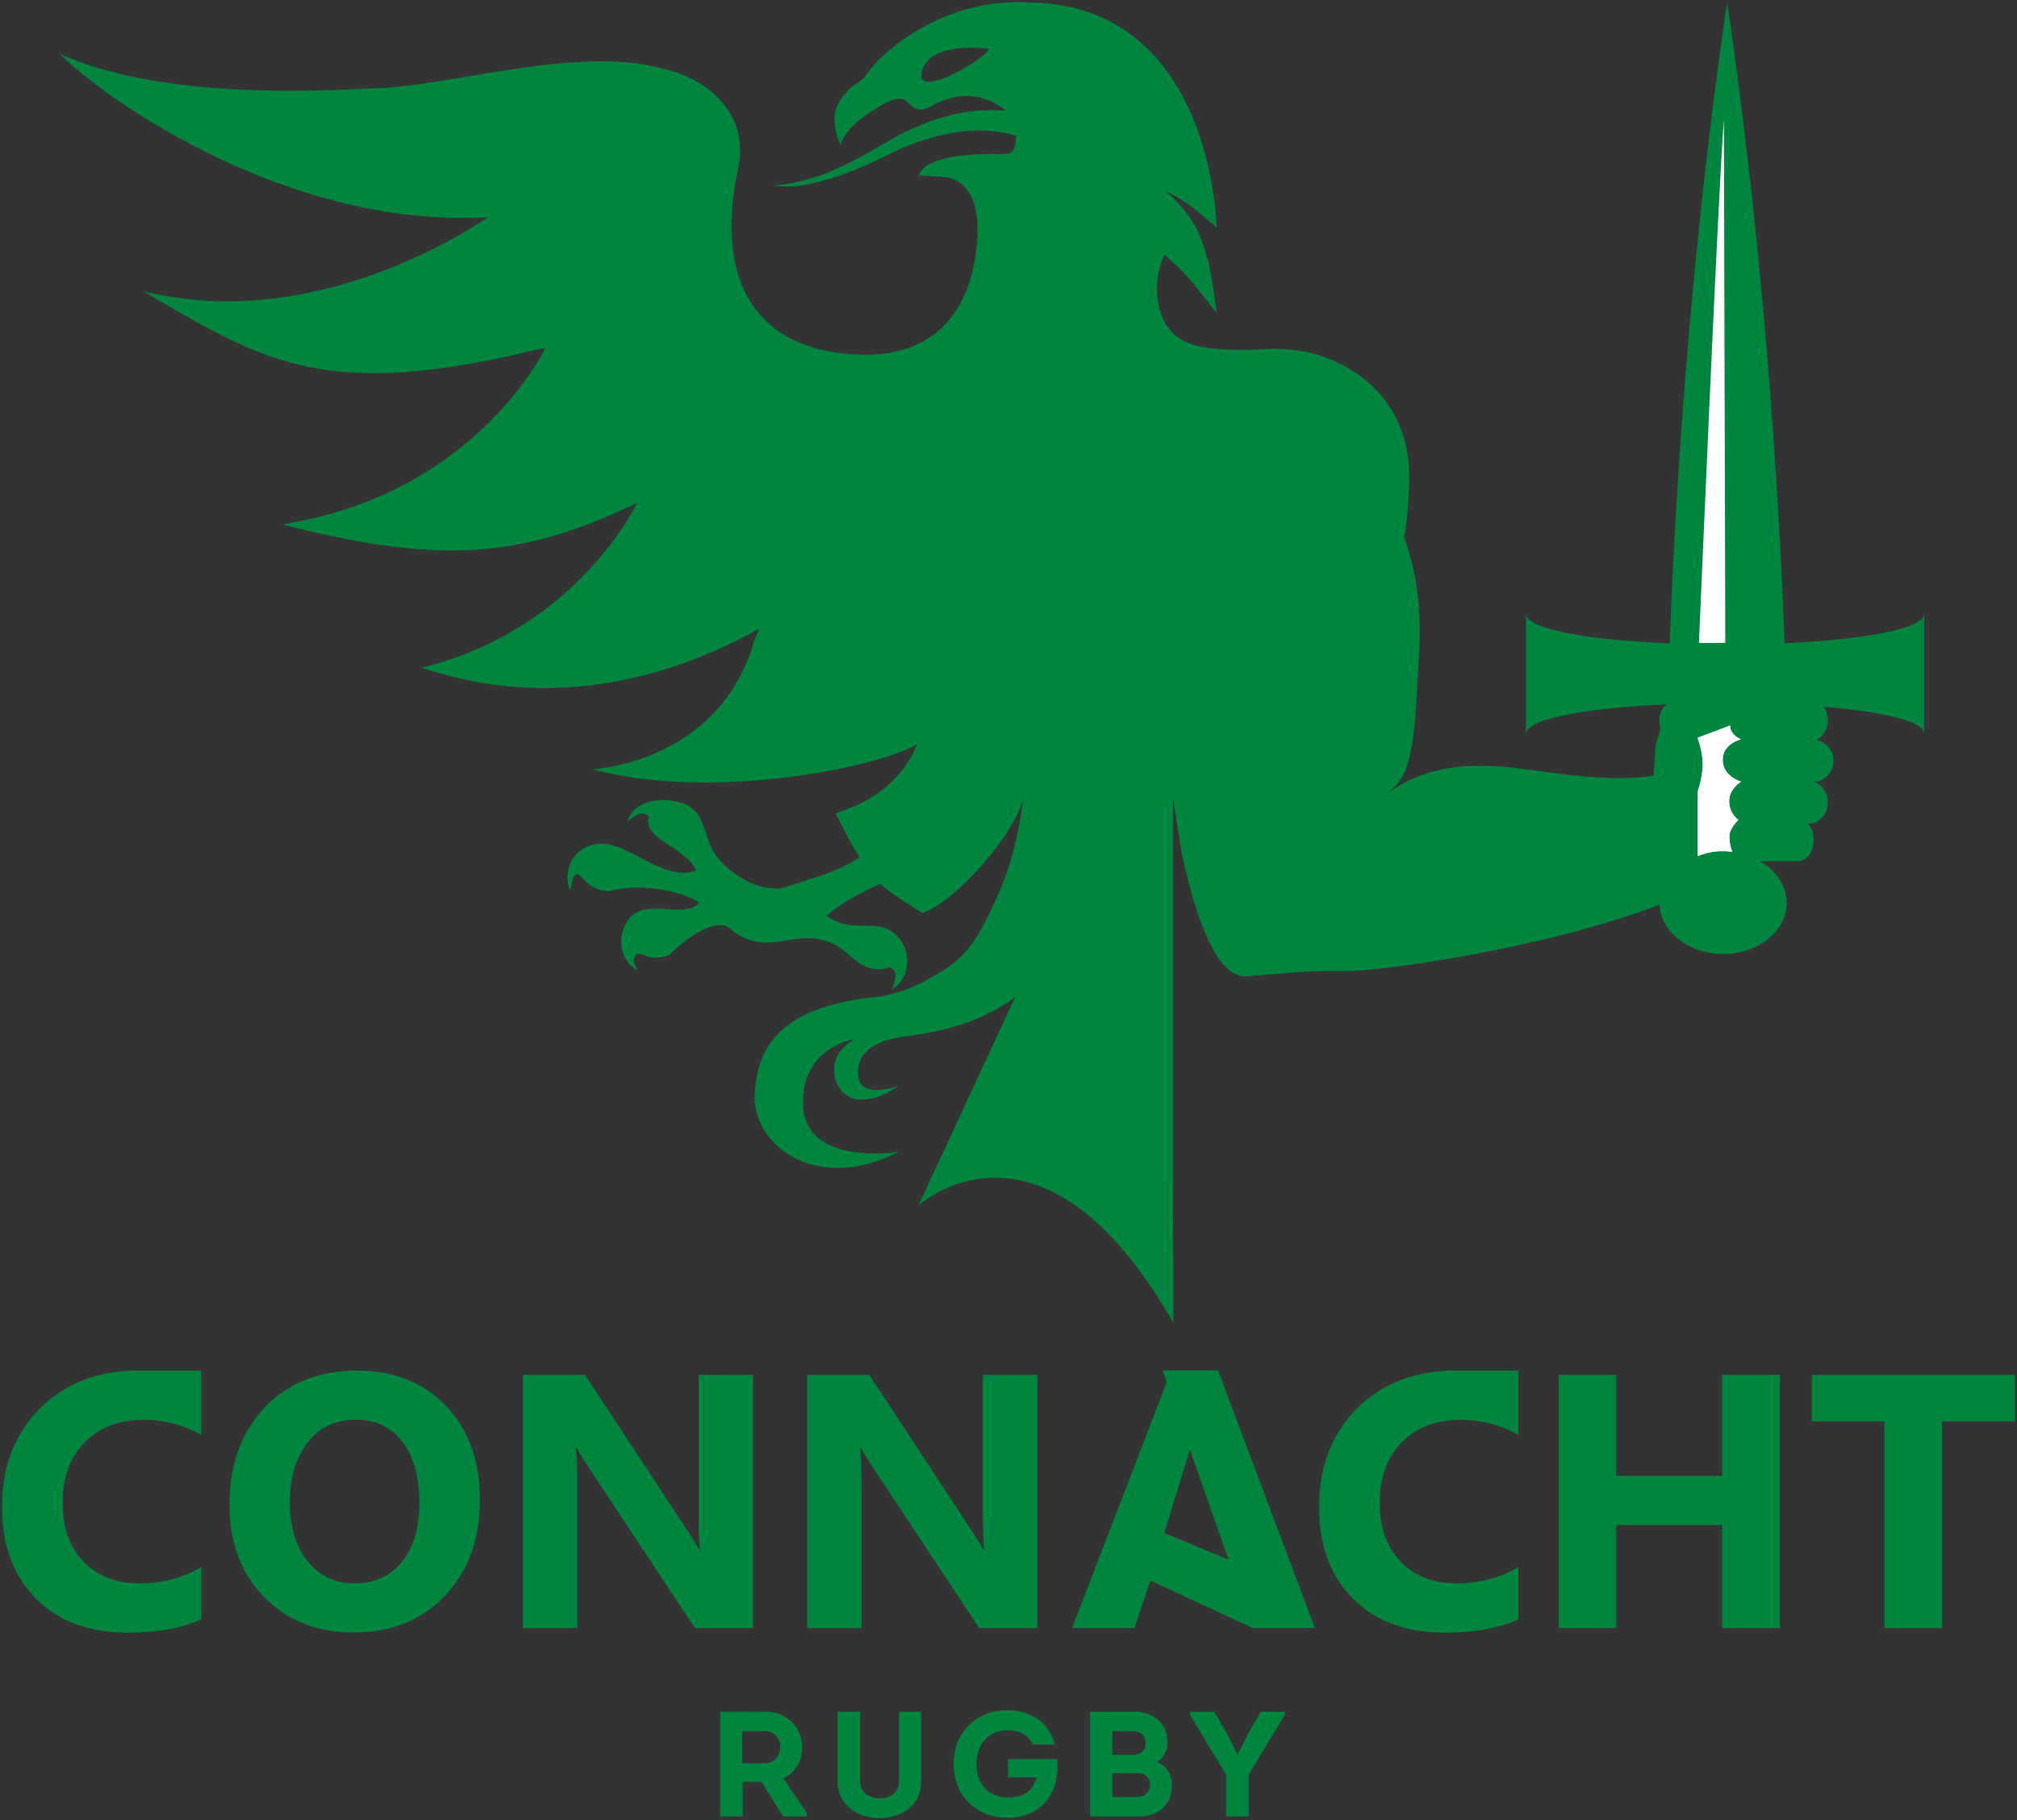 <?xml version="1.0" encoding="utf-8"?>
<!-- Generator: Adobe Illustrator 26.0.2, SVG Export Plug-In . SVG Version: 6.00 Build 0)  -->
<svg version="1.1"
	 id="Layer_1" xmlns:cc="http://creativecommons.org/ns#" xmlns:dc="http://purl.org/dc/elements/1.1/" xmlns:inkscape="http://www.inkscape.org/namespaces/inkscape" xmlns:rdf="http://www.w3.org/1999/02/22-rdf-syntax-ns#" xmlns:sodipodi="http://sodipodi.sourceforge.net/DTD/sodipodi-0.dtd" xmlns:svg="http://www.w3.org/2000/svg"
	 xmlns="http://www.w3.org/2000/svg" xmlns:xlink="http://www.w3.org/1999/xlink" x="0px" y="0px" width="1002px" height="904.2px"
	 viewBox="0 0 1002 904.2" style="enable-background:new 0 0 1002 904.2;" xml:space="preserve">
<rect x="0" y="0" width="1002" height="904.2" fill="#333333" stroke="none"/>
<style type="text/css">
	.st0{fill:#00853F;}
	.st1{fill:#FFFFFF;}
	.st2{fill:none;stroke:#EF3F2B;stroke-width:1.23;stroke-miterlimit:10;}
</style>
<sodipodi:namedview  bordercolor="#666666" borderopacity="1" fit-margin-bottom="1" fit-margin-left="1" fit-margin-right="1" fit-margin-top="1" gridtolerance="10" guidetolerance="10" id="namedview10009" inkscape:current-layer="Layer_1" inkscape:cx="501" inkscape:cy="452.2" inkscape:pageopacity="0" inkscape:pageshadow="2" inkscape:window-height="705" inkscape:window-maximized="1" inkscape:window-width="1366" inkscape:window-x="-8" inkscape:window-y="-8" inkscape:zoom="0.236" objecttolerance="10" pagecolor="#ffffff" showgrid="false">
	</sodipodi:namedview>
<g id="g10006" transform="translate(1,-47.967)">
	<g id="g9984">
		<path id="path9956" inkscape:connector-curvature="0" class="st0" d="M753.3,733.6v27.3c-8.5-5-18.2-7.5-29-7.5
			c-11.9,0-21.5,3.7-28.9,11.1c-7.3,7.4-11,17.5-11,30.2c0,12.2,3.5,21.9,10.4,29.1c6.9,7.2,16.2,10.8,27.9,10.8
			c11.2,0,21.4-2.7,30.6-8.1v25.9c-9.3,4.4-21.4,6.7-36.3,6.7c-19.5,0-34.8-5.7-46-17s-16.7-26.5-16.7-45.4c0-20.1,6.3-36.4,18.8-49
			c12.5-12.5,28.8-18.8,48.8-18.8h31.3L753.3,733.6z"/>
		<path id="path9958" inkscape:connector-curvature="0" class="st0" d="M99,733.6v27.3c-8.5-5-18.2-7.5-29-7.5
			c-11.9,0-21.5,3.7-28.9,11.1c-7.3,7.4-11,17.5-11,30.2c0,12.2,3.5,21.9,10.4,29.1c6.9,7.2,16.2,10.8,27.9,10.8
			c11.2,0,21.4-2.7,30.6-8.1v25.9c-9.3,4.4-21.4,6.7-36.3,6.7c-19.5,0-34.8-5.7-46-17C5.6,830.7,0,815.5,0,796.7
			c0-20.1,6.3-36.4,18.8-49c12.5-12.5,28.8-18.8,48.8-18.8h31.3L99,733.6z"/>
		<path id="path9960" inkscape:connector-curvature="0" class="st0" d="M175.8,753.3c-10,0-18,3.7-23.9,11.2s-8.9,17.3-8.9,29.6
			c0,12.5,3,22.3,8.9,29.6s13.6,10.9,23.2,10.9c9.9,0,17.7-3.5,23.5-10.6c5.8-7,8.7-16.8,8.7-29.3c0-13-2.8-23.2-8.4-30.4
			C193.3,756.9,185.6,753.3,175.8,753.3 M174.6,859c-18.2,0-33-5.9-44.4-17.6c-11.5-11.7-17.2-27-17.2-45.8c0-19.9,5.8-36,17.4-48.3
			c11.6-12.3,27-18.4,46.2-18.4c18.1,0,32.8,5.9,44,17.6c11.2,11.8,16.8,27.3,16.8,46.5c0,19.8-5.8,35.7-17.4,47.8
			C208.4,853,193.3,859,174.6,859"/>
		<path id="path9962" inkscape:connector-curvature="0" class="st0" d="M373.1,856.8h-28.9l-52.3-79.1c-3.1-4.6-5.2-8.1-6.4-10.4
			h-0.4c0.5,4.4,0.7,11.2,0.7,20.4v69.1h-27V731h30.8l50.4,76.6c2.3,3.5,4.4,6.9,6.4,10.3h0.4c-0.5-2.9-0.7-8.7-0.7-17.3V731h27
			V856.8z"/>
		<path id="path9964" inkscape:connector-curvature="0" class="st0" d="M514.3,856.8h-28.9l-52.3-79.1c-3.1-4.6-5.2-8.1-6.4-10.4
			h-0.4c0.5,4.4,0.7,11.2,0.7,20.4v69.1h-27V731h30.8l50.4,76.6c2.3,3.5,4.4,6.9,6.4,10.3h0.4c-0.5-2.9-0.7-8.7-0.7-17.3V731h27
			L514.3,856.8z"/>
		<polygon id="polygon9966" class="st0" points="854.5,805.6 801.9,805.6 801.9,856.8 773.3,856.8 773.3,731 801.9,731 801.9,781.2 
			854.5,781.2 854.5,731 883.2,731 883.2,856.8 854.5,856.8 		"/>
		<polygon id="polygon9968" class="st0" points="935.1,754.1 935.1,856.8 963.8,856.8 963.8,754.1 1000,754.1 1000,731 899.1,731 
			899.1,754.1 		"/>
		<g id="g9978">
			<path id="path9970" inkscape:connector-curvature="0" class="st0" d="M378.9,924c4.7,0,7.7-3.6,7.7-8.1c0-4.4-2.9-7.9-7.7-7.9
				h-11.2v16H378.9z M399.9,948.8v1.6H388l-10.7-17.2H368v17.2h-11.2v-52c7.4,0,14.8-0.1,22.3,0c11.9,0,18.4,8.6,18.4,17.8
				c0,6.6-3.4,12.4-9.3,15.3L399.9,948.8z"/>
			<path id="path9972" inkscape:connector-curvature="0" class="st0" d="M415.1,933.2v-34.8h11.2V933c0,5.6,4.5,8.4,9.7,8.4
				c5.1,0,9.6-2.8,9.6-8.4v-34.6h11v34.8c0,11.7-9.6,18-20.6,18S415.1,944.8,415.1,933.2"/>
			<path id="path9974" inkscape:connector-curvature="0" class="st0" d="M499.3,897.6c10.3,0,20.7,5,23.7,17.1h-10.9
				c-2.6-5.1-6.8-7.1-12.7-7.1c-9.8,0-15.3,7.4-15.3,16.7c0,9.9,6,16.7,15.3,16.7c7.1,0,12.4-2.2,14.6-10h-14.2v-9.1h24.4
				c0.3,5,0.1,9.6-1.6,14.3c-3.9,10.5-13.3,14.9-23.2,14.9c-13.8,0-26.6-9.5-26.6-26.8C472.8,907.1,485.6,897.6,499.3,897.6"/>
			<path id="path9976" inkscape:connector-curvature="0" class="st0" d="M551.6,928.8v11.9H564c3.8,0,6-2.2,6.3-5.7
				c0.1-2.1-0.7-4-2.3-5.1c-1.3-0.9-2.8-1-4.5-1h-11.9V928.8z M551.6,908v11.8h10.2c3.8,0,6.2-2.1,6.3-5.6c0.1-3.8-2.4-6.2-6.3-6.2
				H551.6z M573.8,923.4c4.8,2,7.4,6.2,7.4,11.6c0,9.1-6.1,15.4-16.5,15.4h-24.2v-52h22.1c9.5,0,16.4,5.7,16.4,15.4
				C579,917.6,577.1,921.4,573.8,923.4"/>
		</g>
		<polygon id="polygon9980" class="st0" points="625.3,898.4 637.2,898.4 637.2,900 619.3,929.6 619.3,950.4 608.1,950.4 
			608.1,929.6 590.2,900 590.2,898.4 602.2,898.4 608.7,909.4 613.6,919.4 613.9,919.4 619.1,909.1 		"/>
		<path id="path9982" inkscape:connector-curvature="0" class="st0" d="M621.3,856.8h30.9l-48.1-128h-27.5l2,5.8l-0.8,2.2l-46.2,120
			h31l7.9-23.6L621.3,856.8L621.3,856.8z M609.3,822.8l-31.9-13.2l12.7-41.5"/>
	</g>
	<path id="path9986" inkscape:connector-curvature="0" class="st1" d="M902.6,353.4"/>
	<path id="path9988" inkscape:connector-curvature="0" class="st1" d="M856.2,346.8"/>
	<path id="path9990" inkscape:connector-curvature="0" class="st1" d="M856.2,422.3"/>
	<path id="path9992" inkscape:connector-curvature="0" class="st2" d="M651.6,330.1"/>
	<path id="path9994" inkscape:connector-curvature="0" class="st2" d="M633.7,223.7"/>
	<path id="path9996" inkscape:connector-curvature="0" class="st0" d="M581.3,177.8c4.8,2.4,22,25.3,22,25.3s-2.6-20.2-4.2-25.7
		C597.6,171.9,581.3,177.8,581.3,177.8z"/>
	<path id="path9998" inkscape:connector-curvature="0" class="st0" d="M208.2,379.8h0.1c-0.2-0.1-0.5-0.2-0.7-0.2L208.2,379.8z
		 M366.1,129.5c4.2-24.6-14.5-42.3-37.8-47.4l0.6,0.2c-40.3-12-102.8,7.4-139.2,9.3c-36.3,1.9-110.7,5.5-161-16.8
		c22.3,22.3,113.2,86.8,212.5,81.1h0.1c0,0-80.4,57.8-168.2,37.4l-2.8-0.6c62.4,36.9,92.1,54.3,198.5,28.2l0.8,0.6
		c0,0-34,70.7-127.3,86.4l-2.9,0.7c77.7,19.7,117.5,17.3,176.1-10.8c0,0-29.6,63.1-107.1,81.9c67.2,22.6,126.5,3.5,167.8-19.4
		l-2.6,6.2c-11.8,42.2-48.4,60.5-80,63.7h-0.2l0.7,0.2c60.5,15.8,143-1.7,160.6-12.8c-6.4,15.9-20,28.3-41,34.5l0.5-0.1
		c1.6,3.7,9,17.9,11.8,21.9c-11.2,7.7-26,11-38.7,15.4c-11.4,1.1-22.3-5.3-30-13.1c-9.9-10-6-23.8-18.4-28.9
		c-7.8-3.1-23.4-3.3-27.8,7.5c-1.7,4.2,5.1-6.3,10.2-1.2c-3,12,17.7,14.4,23.6,26.9c-14.6,5.5-31-11.2-44.4-13.2
		c-12.1-1.7-22.9,8.7-18.6,22.6c2.2-2.2,0-5.9,3.7-7.7c2.7,0.2,5.3,8.1,15.8,8.5c22.4-5.5,44,3.7,44.8,6c-7.4,7.4-23.4-1.4-32.5,5.6
		c-7.6,5.8-9.3,21.5,2.1,27.9c-2.3-4.9-2.7-5-0.7-8.2c2.5-1.3,6.8,4.2,16.4,0.4c5.8-6.1,20.6-17.9,29-14c20.3,17.9,34-2.1,54.4,9.5
		c7,4.1,13,14.8,26.2,10.7c4.7,2.2,2.2,6.5,1.2,10.8c11.4-7.1,9-25.2-2.9-30c-9-3.9-18.4,1.8-29.9-6.5c9.6-7.6,16.2-10.9,26.7-15.9
		c3.7,3.9,17.9,12.6,20.9,14.4l-0.2,0.2c16.7-4.9,48.7-41.9,50.6-58.6c-1.2,10.7-4.1,30.4-12.7,49.5c-8.6,19-14.4,31.7-33.3,41
		c0,0-8.8,6.4-25.3,9.6l-3.5,0.3c-42.3,5-57,21-58.8,47.6c-1.7,25.2,29.8,50.6,71.7,29.2c0,0-47.7,7.9-47.7-24.5
		c0-27.9,25.3-31.3,25.3-31.3s-12,6.1-9.5,18.2c0.8,5.9,5.9,11.7,12.8,11.7c10.9-0.1,18.6-6.8,18.6-6.8s-18.6,6.8-19.8-4.9
		c-1.2-12,8.8-17.8,23.1-19.7c0,0,12.6-1.4,24.5-4.8c19-5.4,30.6-14.9,30.6-14.9l-2.5,5.1l-45.7,98.5c0,0,61.3-56,126.6,58.4
		l-0.2-70.4V504.4v-0.7v-59.2l4.3,27.1c5.2,24.3,15.7,62.7,32.2,61.4c22-1.6,28.1-2.9,49.8-2.6c17.1,0.2,100.4-11.6,155.4-33
		c0.7,13.6,14.5,24.5,31.6,24.5c17.5,0,31.6-11.4,31.6-25.4c0-8.5-5.3-16.1-13.3-20.7h18.9c4.3,0,7.8-4.7,7.8-10.5
		c0-3.3-1.1-6.3-2.9-8.2h0.8c5,0,9.1-4.7,9.1-10.5c0-4.8-2.8-8.8-6.6-10.1c5.3-0.4,9.4-5,9.4-10.5c0-5.2-3.7-9.5-8.5-10.4
		c3.3-1.6,5.7-5.3,5.7-9.7c0-2.6-0.8-4.9-2.1-6.8c29.9,2.5,50,7.2,50,13.4v-59.7c0,7.5-29.2,12.9-69.4,14.7
		C884,322.6,877.7,189,857,49.2c-20.7,140-27,273.6-28.5,318.4c-41.2-1.7-71.4-7.1-71.4-14.7v59.7c0-7.5,29.5-12.9,70.1-14.7
		c-3.4,2-4.9,6.9-3.3,11.7l-2.5,9.1l-0.9,14.7c-22,3.2-47.6-1.3-57.9-2.5l-6.6-0.8c-5.5-1.1-16.4-1.7-22.4-1.7
		c-18.4,0-34.2,5.1-45.7,14.1l4.4-4.1c9.9-9.9,9.9-37.1,11.4-60.5c1.8-28.7-0.7-44.3-7.2-63.4c1.7-8,2-16,2.5-24.1
		c2.7-50.7-38-65.7-53.7-68.1c-2.6-0.4-7.5-0.8-7.5-0.8c-8.7-0.6-12.4,0.3-20.3,0.3c-8,0-18.9-0.2-26.8-2.9
		c-20-6.8-17.6-31.3-15.7-37.6c1.9-6.3,2.5-6.7,2.5-6.7s8,6.4,15,15.1c6.9,8.6,10.8,13.7,10.8,13.7s-2.6-25.1-8.3-38.5
		s-16.9-21.8-16.9-21.8s6.9,2.6,15.2,9.4c8.3,6.9,10.1,8.5,10.1,8.5S601.8,51.8,512,49.2c-49.8-3.4-79.4,31.6-79.4,31.6l0.3-0.1
		c-0.7,0.7-1.5,1.6-2.4,2.9c-5.1,7.5-6.9,4-13.8,13.7c-7,9.6-0.1,22.6-0.1,22.6s1.5-7.7,13.5-15.3c7.5-5.1,15.7-10.5,20-5.7
		c4.2,4.7,7.3,4.2,12.6,1.3c5.5-3.1,20.5-9.7,35.9,2.7c-5.8-0.5-11.6-0.3-17.2,0.4c-13.6,1.7-26.3,6.6-37.9,12.9
		c-5.7,3.3-11,6.4-16.5,9.5c-5.6,3-11.5,5.8-17.2,8.2c-6,2.2-12.2,4.1-18.3,5.2l0,0c-2.9,0.4-6.1,1.2-9,0.8l0.1,0.1
		c3.1,0.5,6,0.7,9.1,0.6l0.1,0.1c6.3-0.4,12.7-2,19-3.8c12.3-3.6,24.4-9.5,35.7-15.1c11.5-4.9,23.6-8.4,35.7-8.9
		c6.1-0.3,12.1,0.2,17.8,1.5c1.3,0.4,2.6,0.7,3.9,1.1c-0.1,1.1-0.2,1.8-0.2,1.8l-0.4,2.6c-0.4,1.9-1.2,4.5-4.6,4.5
		c-0.7,0-1.5,0-2.8,0.1c0,0-36.9-1.6-40.4,10.6l2.7,0.2l11.7,0.8c0,0,14.7,1.7,14.7,25.3c0,23.5-8.7,62.8-55.7,62.8
		C378.9,223.9,352.1,192.6,366.1,129.5L366.1,129.5z M457.3,82.5c4.4-14.3,32.9-10.3,32.9-10.3C488.4,77.8,451.4,98.8,457.3,82.5z
		 M862.2,455.8l-0.1-0.8c0.2,0.2,0.4,0.3,0.6,0.4C862.5,455.6,862.4,455.7,862.2,455.8z"/>
	<path id="path10000" inkscape:connector-curvature="0" class="st1" d="M842.3,414.5l16.2-6.1c0,4.9,5.4,6.9,5.4,6.9
		s-9.1,2-9.1,10.2s9.1,10.8,9.1,10.8s-5.9,3.5-5.9,9.7s4.6,9.3,4.6,9.3s-4.5,4.1-4.5,8.2s1.4,7.6,1.4,7.6s-4.8-0.6-9.1,0
		s-8,2.2-8,2.2v-32.1c0,0,2.5-7.4,2.5-13.6S842.3,414.5,842.3,414.5L842.3,414.5z"/>
	<path id="path10002" inkscape:connector-curvature="0" class="st1" d="M842.3,414.5l16.2-6.1c0,4.9,5.4,6.9,5.4,6.9
		s-9.1,2-9.1,10.2s9.1,10.8,9.1,10.8s-5.9,3.5-5.9,9.7s4.6,9.3,4.6,9.3s-4.5,4.1-4.5,8.2s1.4,7.6,1.4,7.6s-4.8-0.6-9.1,0
		s-8,2.2-8,2.2v-32.1c0,0,2.5-7.4,2.5-13.6S842.3,414.5,842.3,414.5L842.3,414.5z"/>
	<path id="path10004" inkscape:connector-curvature="0" class="st1" d="M855.4,107.4c-2.7,31.6-12.4,260-12.4,260h13.1L855.4,107.4z
		"/>
</g>
</svg>
